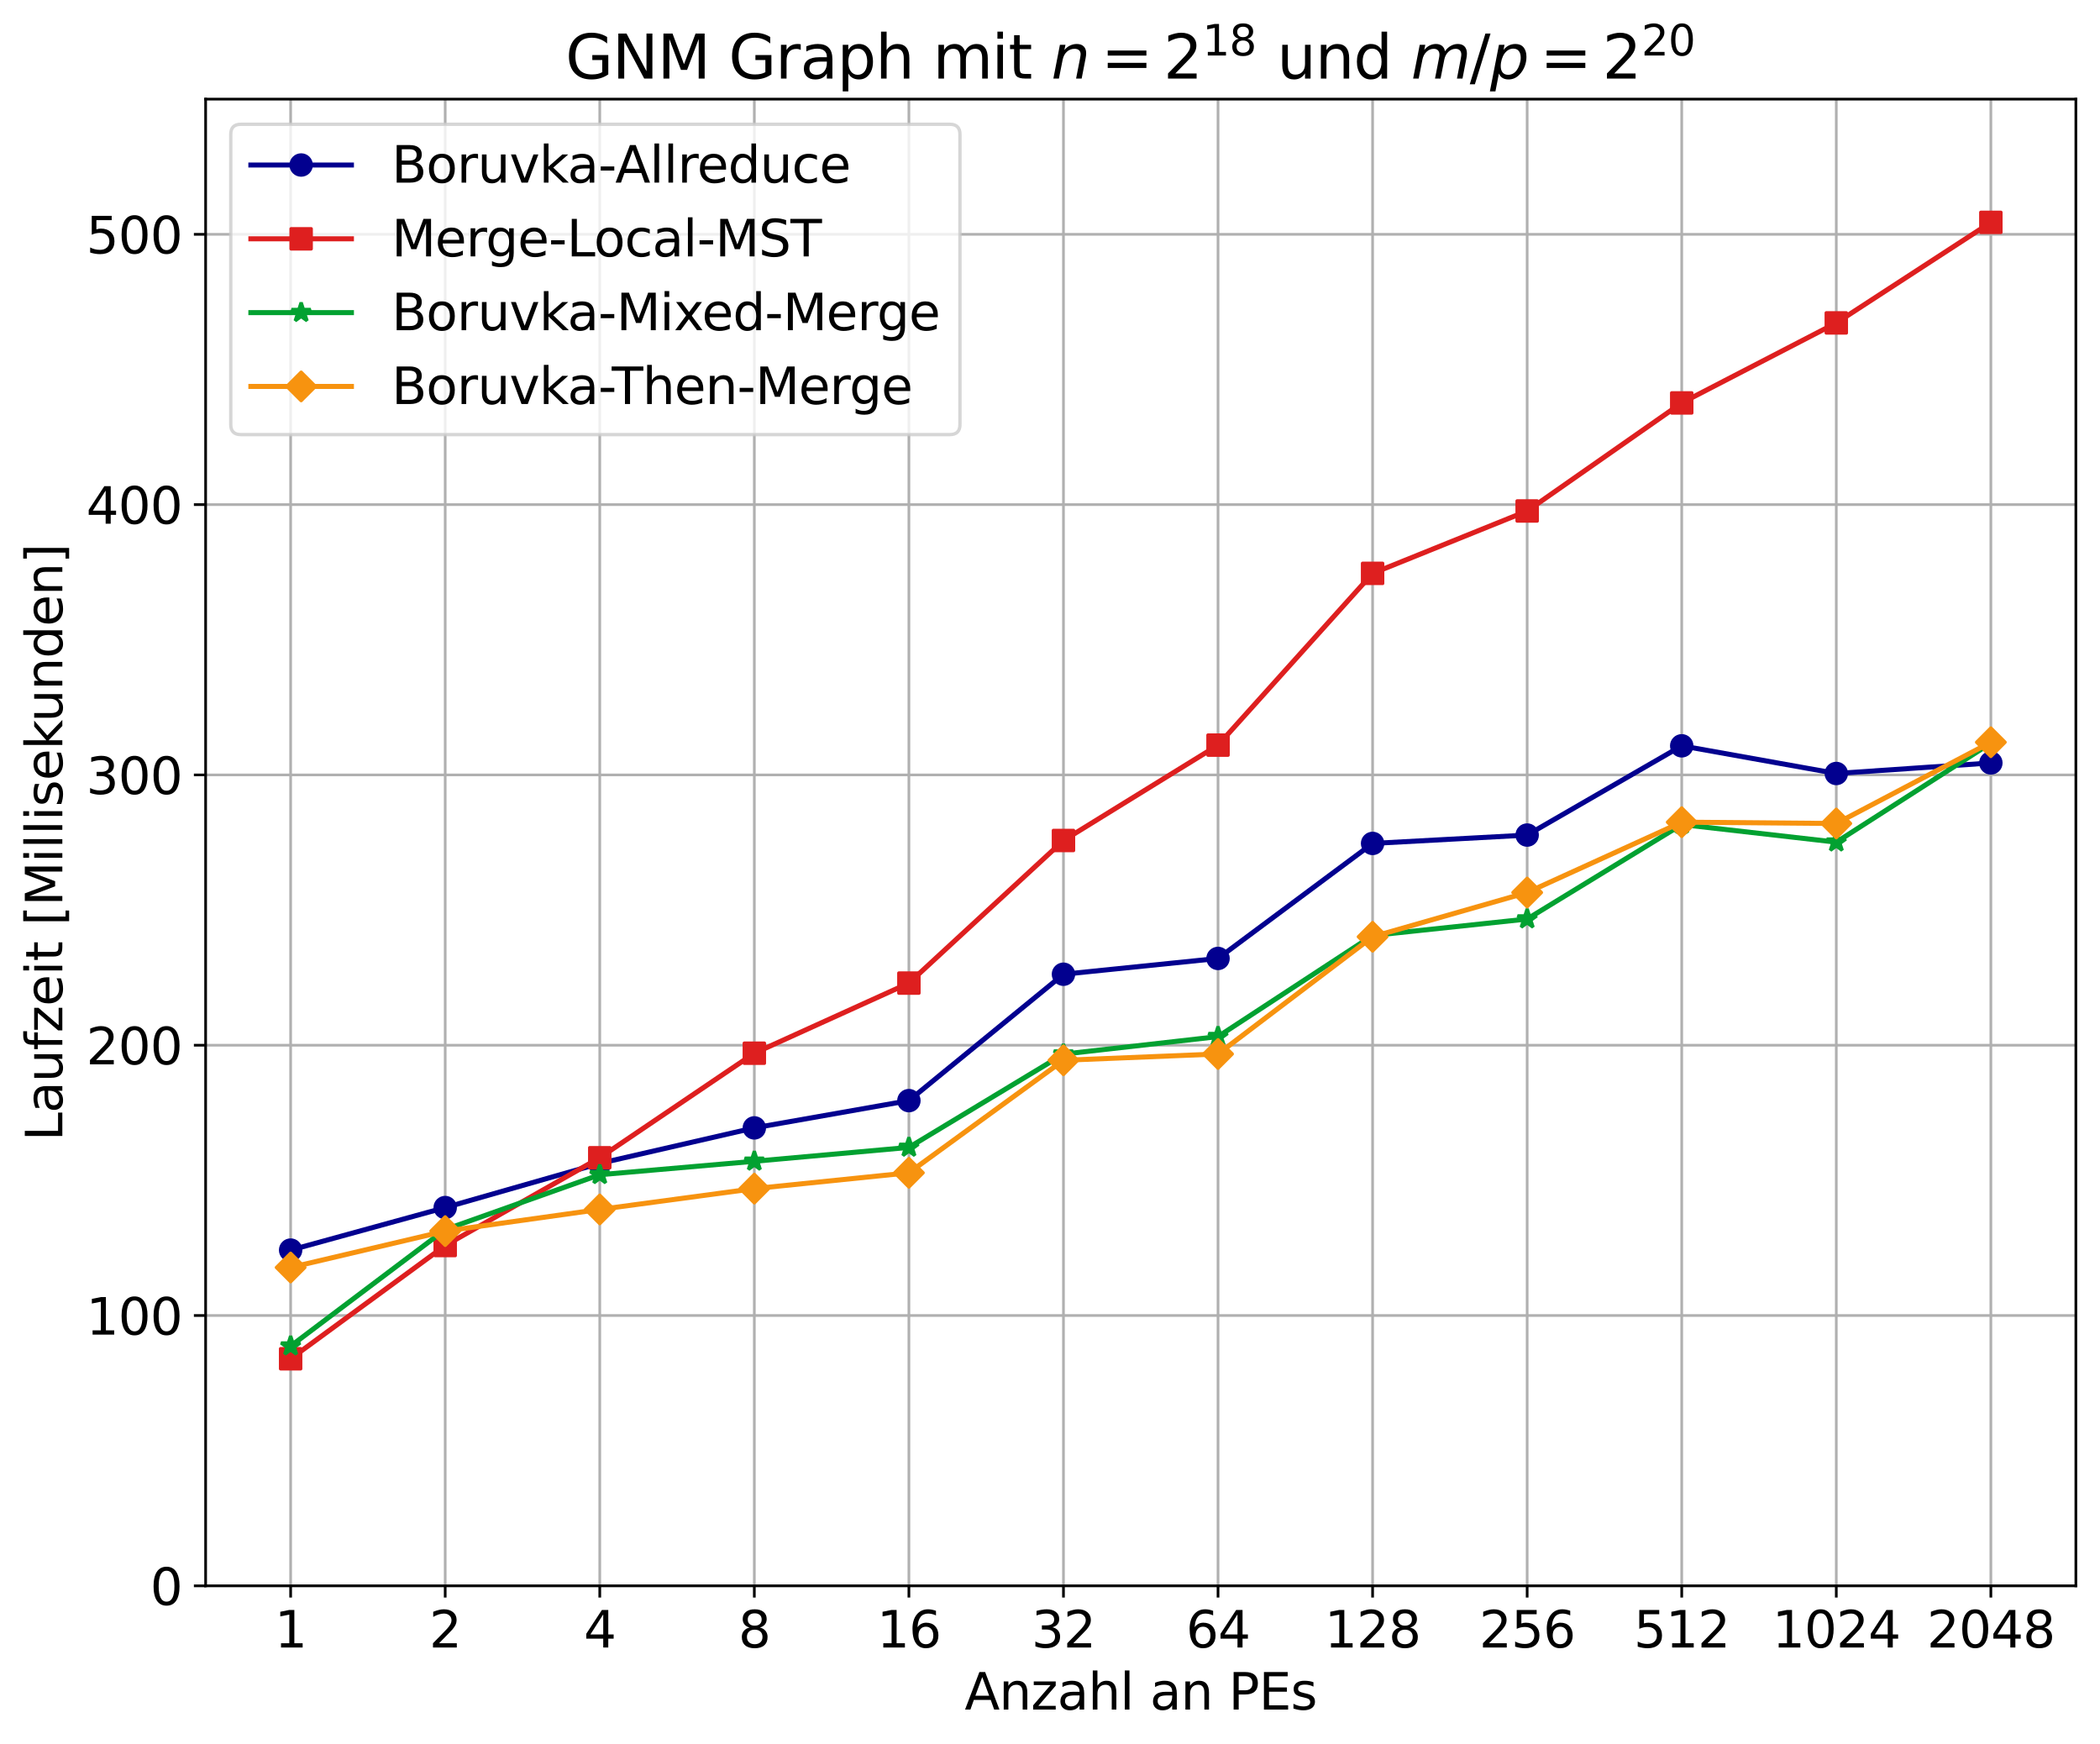 <?xml version="1.0" encoding="utf-8" standalone="no"?>
<!DOCTYPE svg PUBLIC "-//W3C//DTD SVG 1.1//EN"
  "http://www.w3.org/Graphics/SVG/1.1/DTD/svg11.dtd">
<svg xmlns:xlink="http://www.w3.org/1999/xlink" width="626.548pt" height="520.334pt" viewBox="0 0 626.548 520.334" xmlns="http://www.w3.org/2000/svg" version="1.1">
 <defs>
  <style type="text/css">*{stroke-linejoin: round; stroke-linecap: butt}</style>
 </defs>
 <g id="figure_1">
  <g id="patch_1">
   <path d="M 0 520.334 
L 626.548 520.334 
L 626.548 0 
L 0 0 
z
" style="fill: #ffffff"/>
  </g>
  <g id="axes_1">
   <g id="patch_2">
    <path d="M 61.348 473.1 
L 619.348 473.1 
L 619.348 29.58 
L 61.348 29.58 
z
" style="fill: #ffffff"/>
   </g>
   <g id="matplotlib.axis_1">
    <g id="xtick_1">
     <g id="line2d_1">
      <path d="M 86.712 473.1 
L 86.712 29.58 
" clip-path="url(#p32c54a3feb)" style="fill: none; stroke: #b0b0b0; stroke-width: 0.8; stroke-linecap: square"/>
     </g>
     <g id="line2d_2">
      <defs>
       <path id="m41a97ec61c" d="M 0 0 
L 0 3.5 
" style="stroke: #000000; stroke-width: 0.8"/>
      </defs>
      <g>
       <use xlink:href="#m41a97ec61c" x="86.712" y="473.1" style="stroke: #000000; stroke-width: 0.8"/>
      </g>
     </g>
     <g id="text_1">
      <!-- 1 -->
      <g transform="translate(81.94 491.498) scale(0.15 -0.15)">
       <defs>
        <path id="DejaVuSans-31" d="M 794 531 
L 1825 531 
L 1825 4091 
L 703 3866 
L 703 4441 
L 1819 4666 
L 2450 4666 
L 2450 531 
L 3481 531 
L 3481 0 
L 794 0 
L 794 531 
z
" transform="scale(0.016)"/>
       </defs>
       <use xlink:href="#DejaVuSans-31"/>
      </g>
     </g>
    </g>
    <g id="xtick_2">
     <g id="line2d_3">
      <path d="M 132.828 473.1 
L 132.828 29.58 
" clip-path="url(#p32c54a3feb)" style="fill: none; stroke: #b0b0b0; stroke-width: 0.8; stroke-linecap: square"/>
     </g>
     <g id="line2d_4">
      <g>
       <use xlink:href="#m41a97ec61c" x="132.828" y="473.1" style="stroke: #000000; stroke-width: 0.8"/>
      </g>
     </g>
     <g id="text_2">
      <!-- 2 -->
      <g transform="translate(128.056 491.498) scale(0.15 -0.15)">
       <defs>
        <path id="DejaVuSans-32" d="M 1228 531 
L 3431 531 
L 3431 0 
L 469 0 
L 469 531 
Q 828 903 1448 1529 
Q 2069 2156 2228 2338 
Q 2531 2678 2651 2914 
Q 2772 3150 2772 3378 
Q 2772 3750 2511 3984 
Q 2250 4219 1831 4219 
Q 1534 4219 1204 4116 
Q 875 4013 500 3803 
L 500 4441 
Q 881 4594 1212 4672 
Q 1544 4750 1819 4750 
Q 2544 4750 2975 4387 
Q 3406 4025 3406 3419 
Q 3406 3131 3298 2873 
Q 3191 2616 2906 2266 
Q 2828 2175 2409 1742 
Q 1991 1309 1228 531 
z
" transform="scale(0.016)"/>
       </defs>
       <use xlink:href="#DejaVuSans-32"/>
      </g>
     </g>
    </g>
    <g id="xtick_3">
     <g id="line2d_5">
      <path d="M 178.943 473.1 
L 178.943 29.58 
" clip-path="url(#p32c54a3feb)" style="fill: none; stroke: #b0b0b0; stroke-width: 0.8; stroke-linecap: square"/>
     </g>
     <g id="line2d_6">
      <g>
       <use xlink:href="#m41a97ec61c" x="178.943" y="473.1" style="stroke: #000000; stroke-width: 0.8"/>
      </g>
     </g>
     <g id="text_3">
      <!-- 4 -->
      <g transform="translate(174.172 491.498) scale(0.15 -0.15)">
       <defs>
        <path id="DejaVuSans-34" d="M 2419 4116 
L 825 1625 
L 2419 1625 
L 2419 4116 
z
M 2253 4666 
L 3047 4666 
L 3047 1625 
L 3713 1625 
L 3713 1100 
L 3047 1100 
L 3047 0 
L 2419 0 
L 2419 1100 
L 313 1100 
L 313 1709 
L 2253 4666 
z
" transform="scale(0.016)"/>
       </defs>
       <use xlink:href="#DejaVuSans-34"/>
      </g>
     </g>
    </g>
    <g id="xtick_4">
     <g id="line2d_7">
      <path d="M 225.059 473.1 
L 225.059 29.58 
" clip-path="url(#p32c54a3feb)" style="fill: none; stroke: #b0b0b0; stroke-width: 0.8; stroke-linecap: square"/>
     </g>
     <g id="line2d_8">
      <g>
       <use xlink:href="#m41a97ec61c" x="225.059" y="473.1" style="stroke: #000000; stroke-width: 0.8"/>
      </g>
     </g>
     <g id="text_4">
      <!-- 8 -->
      <g transform="translate(220.287 491.498) scale(0.15 -0.15)">
       <defs>
        <path id="DejaVuSans-38" d="M 2034 2216 
Q 1584 2216 1326 1975 
Q 1069 1734 1069 1313 
Q 1069 891 1326 650 
Q 1584 409 2034 409 
Q 2484 409 2743 651 
Q 3003 894 3003 1313 
Q 3003 1734 2745 1975 
Q 2488 2216 2034 2216 
z
M 1403 2484 
Q 997 2584 770 2862 
Q 544 3141 544 3541 
Q 544 4100 942 4425 
Q 1341 4750 2034 4750 
Q 2731 4750 3128 4425 
Q 3525 4100 3525 3541 
Q 3525 3141 3298 2862 
Q 3072 2584 2669 2484 
Q 3125 2378 3379 2068 
Q 3634 1759 3634 1313 
Q 3634 634 3220 271 
Q 2806 -91 2034 -91 
Q 1263 -91 848 271 
Q 434 634 434 1313 
Q 434 1759 690 2068 
Q 947 2378 1403 2484 
z
M 1172 3481 
Q 1172 3119 1398 2916 
Q 1625 2713 2034 2713 
Q 2441 2713 2670 2916 
Q 2900 3119 2900 3481 
Q 2900 3844 2670 4047 
Q 2441 4250 2034 4250 
Q 1625 4250 1398 4047 
Q 1172 3844 1172 3481 
z
" transform="scale(0.016)"/>
       </defs>
       <use xlink:href="#DejaVuSans-38"/>
      </g>
     </g>
    </g>
    <g id="xtick_5">
     <g id="line2d_9">
      <path d="M 271.175 473.1 
L 271.175 29.58 
" clip-path="url(#p32c54a3feb)" style="fill: none; stroke: #b0b0b0; stroke-width: 0.8; stroke-linecap: square"/>
     </g>
     <g id="line2d_10">
      <g>
       <use xlink:href="#m41a97ec61c" x="271.175" y="473.1" style="stroke: #000000; stroke-width: 0.8"/>
      </g>
     </g>
     <g id="text_5">
      <!-- 16 -->
      <g transform="translate(261.631 491.498) scale(0.15 -0.15)">
       <defs>
        <path id="DejaVuSans-36" d="M 2113 2584 
Q 1688 2584 1439 2293 
Q 1191 2003 1191 1497 
Q 1191 994 1439 701 
Q 1688 409 2113 409 
Q 2538 409 2786 701 
Q 3034 994 3034 1497 
Q 3034 2003 2786 2293 
Q 2538 2584 2113 2584 
z
M 3366 4563 
L 3366 3988 
Q 3128 4100 2886 4159 
Q 2644 4219 2406 4219 
Q 1781 4219 1451 3797 
Q 1122 3375 1075 2522 
Q 1259 2794 1537 2939 
Q 1816 3084 2150 3084 
Q 2853 3084 3261 2657 
Q 3669 2231 3669 1497 
Q 3669 778 3244 343 
Q 2819 -91 2113 -91 
Q 1303 -91 875 529 
Q 447 1150 447 2328 
Q 447 3434 972 4092 
Q 1497 4750 2381 4750 
Q 2619 4750 2861 4703 
Q 3103 4656 3366 4563 
z
" transform="scale(0.016)"/>
       </defs>
       <use xlink:href="#DejaVuSans-31"/>
       <use xlink:href="#DejaVuSans-36" x="63.623"/>
      </g>
     </g>
    </g>
    <g id="xtick_6">
     <g id="line2d_11">
      <path d="M 317.291 473.1 
L 317.291 29.58 
" clip-path="url(#p32c54a3feb)" style="fill: none; stroke: #b0b0b0; stroke-width: 0.8; stroke-linecap: square"/>
     </g>
     <g id="line2d_12">
      <g>
       <use xlink:href="#m41a97ec61c" x="317.291" y="473.1" style="stroke: #000000; stroke-width: 0.8"/>
      </g>
     </g>
     <g id="text_6">
      <!-- 32 -->
      <g transform="translate(307.747 491.498) scale(0.15 -0.15)">
       <defs>
        <path id="DejaVuSans-33" d="M 2597 2516 
Q 3050 2419 3304 2112 
Q 3559 1806 3559 1356 
Q 3559 666 3084 287 
Q 2609 -91 1734 -91 
Q 1441 -91 1130 -33 
Q 819 25 488 141 
L 488 750 
Q 750 597 1062 519 
Q 1375 441 1716 441 
Q 2309 441 2620 675 
Q 2931 909 2931 1356 
Q 2931 1769 2642 2001 
Q 2353 2234 1838 2234 
L 1294 2234 
L 1294 2753 
L 1863 2753 
Q 2328 2753 2575 2939 
Q 2822 3125 2822 3475 
Q 2822 3834 2567 4026 
Q 2313 4219 1838 4219 
Q 1578 4219 1281 4162 
Q 984 4106 628 3988 
L 628 4550 
Q 988 4650 1302 4700 
Q 1616 4750 1894 4750 
Q 2613 4750 3031 4423 
Q 3450 4097 3450 3541 
Q 3450 3153 3228 2886 
Q 3006 2619 2597 2516 
z
" transform="scale(0.016)"/>
       </defs>
       <use xlink:href="#DejaVuSans-33"/>
       <use xlink:href="#DejaVuSans-32" x="63.623"/>
      </g>
     </g>
    </g>
    <g id="xtick_7">
     <g id="line2d_13">
      <path d="M 363.406 473.1 
L 363.406 29.58 
" clip-path="url(#p32c54a3feb)" style="fill: none; stroke: #b0b0b0; stroke-width: 0.8; stroke-linecap: square"/>
     </g>
     <g id="line2d_14">
      <g>
       <use xlink:href="#m41a97ec61c" x="363.406" y="473.1" style="stroke: #000000; stroke-width: 0.8"/>
      </g>
     </g>
     <g id="text_7">
      <!-- 64 -->
      <g transform="translate(353.863 491.498) scale(0.15 -0.15)">
       <use xlink:href="#DejaVuSans-36"/>
       <use xlink:href="#DejaVuSans-34" x="63.623"/>
      </g>
     </g>
    </g>
    <g id="xtick_8">
     <g id="line2d_15">
      <path d="M 409.522 473.1 
L 409.522 29.58 
" clip-path="url(#p32c54a3feb)" style="fill: none; stroke: #b0b0b0; stroke-width: 0.8; stroke-linecap: square"/>
     </g>
     <g id="line2d_16">
      <g>
       <use xlink:href="#m41a97ec61c" x="409.522" y="473.1" style="stroke: #000000; stroke-width: 0.8"/>
      </g>
     </g>
     <g id="text_8">
      <!-- 128 -->
      <g transform="translate(395.206 491.498) scale(0.15 -0.15)">
       <use xlink:href="#DejaVuSans-31"/>
       <use xlink:href="#DejaVuSans-32" x="63.623"/>
       <use xlink:href="#DejaVuSans-38" x="127.246"/>
      </g>
     </g>
    </g>
    <g id="xtick_9">
     <g id="line2d_17">
      <path d="M 455.638 473.1 
L 455.638 29.58 
" clip-path="url(#p32c54a3feb)" style="fill: none; stroke: #b0b0b0; stroke-width: 0.8; stroke-linecap: square"/>
     </g>
     <g id="line2d_18">
      <g>
       <use xlink:href="#m41a97ec61c" x="455.638" y="473.1" style="stroke: #000000; stroke-width: 0.8"/>
      </g>
     </g>
     <g id="text_9">
      <!-- 256 -->
      <g transform="translate(441.322 491.498) scale(0.15 -0.15)">
       <defs>
        <path id="DejaVuSans-35" d="M 691 4666 
L 3169 4666 
L 3169 4134 
L 1269 4134 
L 1269 2991 
Q 1406 3038 1543 3061 
Q 1681 3084 1819 3084 
Q 2600 3084 3056 2656 
Q 3513 2228 3513 1497 
Q 3513 744 3044 326 
Q 2575 -91 1722 -91 
Q 1428 -91 1123 -41 
Q 819 9 494 109 
L 494 744 
Q 775 591 1075 516 
Q 1375 441 1709 441 
Q 2250 441 2565 725 
Q 2881 1009 2881 1497 
Q 2881 1984 2565 2268 
Q 2250 2553 1709 2553 
Q 1456 2553 1204 2497 
Q 953 2441 691 2322 
L 691 4666 
z
" transform="scale(0.016)"/>
       </defs>
       <use xlink:href="#DejaVuSans-32"/>
       <use xlink:href="#DejaVuSans-35" x="63.623"/>
       <use xlink:href="#DejaVuSans-36" x="127.246"/>
      </g>
     </g>
    </g>
    <g id="xtick_10">
     <g id="line2d_19">
      <path d="M 501.753 473.1 
L 501.753 29.58 
" clip-path="url(#p32c54a3feb)" style="fill: none; stroke: #b0b0b0; stroke-width: 0.8; stroke-linecap: square"/>
     </g>
     <g id="line2d_20">
      <g>
       <use xlink:href="#m41a97ec61c" x="501.753" y="473.1" style="stroke: #000000; stroke-width: 0.8"/>
      </g>
     </g>
     <g id="text_10">
      <!-- 512 -->
      <g transform="translate(487.438 491.498) scale(0.15 -0.15)">
       <use xlink:href="#DejaVuSans-35"/>
       <use xlink:href="#DejaVuSans-31" x="63.623"/>
       <use xlink:href="#DejaVuSans-32" x="127.246"/>
      </g>
     </g>
    </g>
    <g id="xtick_11">
     <g id="line2d_21">
      <path d="M 547.869 473.1 
L 547.869 29.58 
" clip-path="url(#p32c54a3feb)" style="fill: none; stroke: #b0b0b0; stroke-width: 0.8; stroke-linecap: square"/>
     </g>
     <g id="line2d_22">
      <g>
       <use xlink:href="#m41a97ec61c" x="547.869" y="473.1" style="stroke: #000000; stroke-width: 0.8"/>
      </g>
     </g>
     <g id="text_11">
      <!-- 1024 -->
      <g transform="translate(528.782 491.498) scale(0.15 -0.15)">
       <defs>
        <path id="DejaVuSans-30" d="M 2034 4250 
Q 1547 4250 1301 3770 
Q 1056 3291 1056 2328 
Q 1056 1369 1301 889 
Q 1547 409 2034 409 
Q 2525 409 2770 889 
Q 3016 1369 3016 2328 
Q 3016 3291 2770 3770 
Q 2525 4250 2034 4250 
z
M 2034 4750 
Q 2819 4750 3233 4129 
Q 3647 3509 3647 2328 
Q 3647 1150 3233 529 
Q 2819 -91 2034 -91 
Q 1250 -91 836 529 
Q 422 1150 422 2328 
Q 422 3509 836 4129 
Q 1250 4750 2034 4750 
z
" transform="scale(0.016)"/>
       </defs>
       <use xlink:href="#DejaVuSans-31"/>
       <use xlink:href="#DejaVuSans-30" x="63.623"/>
       <use xlink:href="#DejaVuSans-32" x="127.246"/>
       <use xlink:href="#DejaVuSans-34" x="190.869"/>
      </g>
     </g>
    </g>
    <g id="xtick_12">
     <g id="line2d_23">
      <path d="M 593.985 473.1 
L 593.985 29.58 
" clip-path="url(#p32c54a3feb)" style="fill: none; stroke: #b0b0b0; stroke-width: 0.8; stroke-linecap: square"/>
     </g>
     <g id="line2d_24">
      <g>
       <use xlink:href="#m41a97ec61c" x="593.985" y="473.1" style="stroke: #000000; stroke-width: 0.8"/>
      </g>
     </g>
     <g id="text_12">
      <!-- 2048 -->
      <g transform="translate(574.897 491.498) scale(0.15 -0.15)">
       <use xlink:href="#DejaVuSans-32"/>
       <use xlink:href="#DejaVuSans-30" x="63.623"/>
       <use xlink:href="#DejaVuSans-34" x="127.246"/>
       <use xlink:href="#DejaVuSans-38" x="190.869"/>
      </g>
     </g>
    </g>
    <g id="text_13">
     <!-- Anzahl an PEs -->
     <g transform="translate(287.811 510.015) scale(0.15 -0.15)">
      <defs>
       <path id="DejaVuSans-41" d="M 2188 4044 
L 1331 1722 
L 3047 1722 
L 2188 4044 
z
M 1831 4666 
L 2547 4666 
L 4325 0 
L 3669 0 
L 3244 1197 
L 1141 1197 
L 716 0 
L 50 0 
L 1831 4666 
z
" transform="scale(0.016)"/>
       <path id="DejaVuSans-6e" d="M 3513 2113 
L 3513 0 
L 2938 0 
L 2938 2094 
Q 2938 2591 2744 2837 
Q 2550 3084 2163 3084 
Q 1697 3084 1428 2787 
Q 1159 2491 1159 1978 
L 1159 0 
L 581 0 
L 581 3500 
L 1159 3500 
L 1159 2956 
Q 1366 3272 1645 3428 
Q 1925 3584 2291 3584 
Q 2894 3584 3203 3211 
Q 3513 2838 3513 2113 
z
" transform="scale(0.016)"/>
       <path id="DejaVuSans-7a" d="M 353 3500 
L 3084 3500 
L 3084 2975 
L 922 459 
L 3084 459 
L 3084 0 
L 275 0 
L 275 525 
L 2438 3041 
L 353 3041 
L 353 3500 
z
" transform="scale(0.016)"/>
       <path id="DejaVuSans-61" d="M 2194 1759 
Q 1497 1759 1228 1600 
Q 959 1441 959 1056 
Q 959 750 1161 570 
Q 1363 391 1709 391 
Q 2188 391 2477 730 
Q 2766 1069 2766 1631 
L 2766 1759 
L 2194 1759 
z
M 3341 1997 
L 3341 0 
L 2766 0 
L 2766 531 
Q 2569 213 2275 61 
Q 1981 -91 1556 -91 
Q 1019 -91 701 211 
Q 384 513 384 1019 
Q 384 1609 779 1909 
Q 1175 2209 1959 2209 
L 2766 2209 
L 2766 2266 
Q 2766 2663 2505 2880 
Q 2244 3097 1772 3097 
Q 1472 3097 1187 3025 
Q 903 2953 641 2809 
L 641 3341 
Q 956 3463 1253 3523 
Q 1550 3584 1831 3584 
Q 2591 3584 2966 3190 
Q 3341 2797 3341 1997 
z
" transform="scale(0.016)"/>
       <path id="DejaVuSans-68" d="M 3513 2113 
L 3513 0 
L 2938 0 
L 2938 2094 
Q 2938 2591 2744 2837 
Q 2550 3084 2163 3084 
Q 1697 3084 1428 2787 
Q 1159 2491 1159 1978 
L 1159 0 
L 581 0 
L 581 4863 
L 1159 4863 
L 1159 2956 
Q 1366 3272 1645 3428 
Q 1925 3584 2291 3584 
Q 2894 3584 3203 3211 
Q 3513 2838 3513 2113 
z
" transform="scale(0.016)"/>
       <path id="DejaVuSans-6c" d="M 603 4863 
L 1178 4863 
L 1178 0 
L 603 0 
L 603 4863 
z
" transform="scale(0.016)"/>
       <path id="DejaVuSans-20" transform="scale(0.016)"/>
       <path id="DejaVuSans-50" d="M 1259 4147 
L 1259 2394 
L 2053 2394 
Q 2494 2394 2734 2622 
Q 2975 2850 2975 3272 
Q 2975 3691 2734 3919 
Q 2494 4147 2053 4147 
L 1259 4147 
z
M 628 4666 
L 2053 4666 
Q 2838 4666 3239 4311 
Q 3641 3956 3641 3272 
Q 3641 2581 3239 2228 
Q 2838 1875 2053 1875 
L 1259 1875 
L 1259 0 
L 628 0 
L 628 4666 
z
" transform="scale(0.016)"/>
       <path id="DejaVuSans-45" d="M 628 4666 
L 3578 4666 
L 3578 4134 
L 1259 4134 
L 1259 2753 
L 3481 2753 
L 3481 2222 
L 1259 2222 
L 1259 531 
L 3634 531 
L 3634 0 
L 628 0 
L 628 4666 
z
" transform="scale(0.016)"/>
       <path id="DejaVuSans-73" d="M 2834 3397 
L 2834 2853 
Q 2591 2978 2328 3040 
Q 2066 3103 1784 3103 
Q 1356 3103 1142 2972 
Q 928 2841 928 2578 
Q 928 2378 1081 2264 
Q 1234 2150 1697 2047 
L 1894 2003 
Q 2506 1872 2764 1633 
Q 3022 1394 3022 966 
Q 3022 478 2636 193 
Q 2250 -91 1575 -91 
Q 1294 -91 989 -36 
Q 684 19 347 128 
L 347 722 
Q 666 556 975 473 
Q 1284 391 1588 391 
Q 1994 391 2212 530 
Q 2431 669 2431 922 
Q 2431 1156 2273 1281 
Q 2116 1406 1581 1522 
L 1381 1569 
Q 847 1681 609 1914 
Q 372 2147 372 2553 
Q 372 3047 722 3315 
Q 1072 3584 1716 3584 
Q 2034 3584 2315 3537 
Q 2597 3491 2834 3397 
z
" transform="scale(0.016)"/>
      </defs>
      <use xlink:href="#DejaVuSans-41"/>
      <use xlink:href="#DejaVuSans-6e" x="68.408"/>
      <use xlink:href="#DejaVuSans-7a" x="131.787"/>
      <use xlink:href="#DejaVuSans-61" x="184.277"/>
      <use xlink:href="#DejaVuSans-68" x="245.557"/>
      <use xlink:href="#DejaVuSans-6c" x="308.936"/>
      <use xlink:href="#DejaVuSans-20" x="336.719"/>
      <use xlink:href="#DejaVuSans-61" x="368.506"/>
      <use xlink:href="#DejaVuSans-6e" x="429.785"/>
      <use xlink:href="#DejaVuSans-20" x="493.164"/>
      <use xlink:href="#DejaVuSans-50" x="524.951"/>
      <use xlink:href="#DejaVuSans-45" x="585.254"/>
      <use xlink:href="#DejaVuSans-73" x="648.438"/>
     </g>
    </g>
   </g>
   <g id="matplotlib.axis_2">
    <g id="ytick_1">
     <g id="line2d_25">
      <path d="M 61.348 473.1 
L 619.348 473.1 
" clip-path="url(#p32c54a3feb)" style="fill: none; stroke: #b0b0b0; stroke-width: 0.8; stroke-linecap: square"/>
     </g>
     <g id="line2d_26">
      <defs>
       <path id="ma6958a60fe" d="M 0 0 
L -3.5 0 
" style="stroke: #000000; stroke-width: 0.8"/>
      </defs>
      <g>
       <use xlink:href="#ma6958a60fe" x="61.348" y="473.1" style="stroke: #000000; stroke-width: 0.8"/>
      </g>
     </g>
     <g id="text_14">
      <!-- 0 -->
      <g transform="translate(44.805 478.799) scale(0.15 -0.15)">
       <use xlink:href="#DejaVuSans-30"/>
      </g>
     </g>
    </g>
    <g id="ytick_2">
     <g id="line2d_27">
      <path d="M 61.348 392.46 
L 619.348 392.46 
" clip-path="url(#p32c54a3feb)" style="fill: none; stroke: #b0b0b0; stroke-width: 0.8; stroke-linecap: square"/>
     </g>
     <g id="line2d_28">
      <g>
       <use xlink:href="#ma6958a60fe" x="61.348" y="392.46" style="stroke: #000000; stroke-width: 0.8"/>
      </g>
     </g>
     <g id="text_15">
      <!-- 100 -->
      <g transform="translate(25.717 398.159) scale(0.15 -0.15)">
       <use xlink:href="#DejaVuSans-31"/>
       <use xlink:href="#DejaVuSans-30" x="63.623"/>
       <use xlink:href="#DejaVuSans-30" x="127.246"/>
      </g>
     </g>
    </g>
    <g id="ytick_3">
     <g id="line2d_29">
      <path d="M 61.348 311.82 
L 619.348 311.82 
" clip-path="url(#p32c54a3feb)" style="fill: none; stroke: #b0b0b0; stroke-width: 0.8; stroke-linecap: square"/>
     </g>
     <g id="line2d_30">
      <g>
       <use xlink:href="#ma6958a60fe" x="61.348" y="311.82" style="stroke: #000000; stroke-width: 0.8"/>
      </g>
     </g>
     <g id="text_16">
      <!-- 200 -->
      <g transform="translate(25.717 317.519) scale(0.15 -0.15)">
       <use xlink:href="#DejaVuSans-32"/>
       <use xlink:href="#DejaVuSans-30" x="63.623"/>
       <use xlink:href="#DejaVuSans-30" x="127.246"/>
      </g>
     </g>
    </g>
    <g id="ytick_4">
     <g id="line2d_31">
      <path d="M 61.348 231.18 
L 619.348 231.18 
" clip-path="url(#p32c54a3feb)" style="fill: none; stroke: #b0b0b0; stroke-width: 0.8; stroke-linecap: square"/>
     </g>
     <g id="line2d_32">
      <g>
       <use xlink:href="#ma6958a60fe" x="61.348" y="231.18" style="stroke: #000000; stroke-width: 0.8"/>
      </g>
     </g>
     <g id="text_17">
      <!-- 300 -->
      <g transform="translate(25.717 236.879) scale(0.15 -0.15)">
       <use xlink:href="#DejaVuSans-33"/>
       <use xlink:href="#DejaVuSans-30" x="63.623"/>
       <use xlink:href="#DejaVuSans-30" x="127.246"/>
      </g>
     </g>
    </g>
    <g id="ytick_5">
     <g id="line2d_33">
      <path d="M 61.348 150.54 
L 619.348 150.54 
" clip-path="url(#p32c54a3feb)" style="fill: none; stroke: #b0b0b0; stroke-width: 0.8; stroke-linecap: square"/>
     </g>
     <g id="line2d_34">
      <g>
       <use xlink:href="#ma6958a60fe" x="61.348" y="150.54" style="stroke: #000000; stroke-width: 0.8"/>
      </g>
     </g>
     <g id="text_18">
      <!-- 400 -->
      <g transform="translate(25.717 156.239) scale(0.15 -0.15)">
       <use xlink:href="#DejaVuSans-34"/>
       <use xlink:href="#DejaVuSans-30" x="63.623"/>
       <use xlink:href="#DejaVuSans-30" x="127.246"/>
      </g>
     </g>
    </g>
    <g id="ytick_6">
     <g id="line2d_35">
      <path d="M 61.348 69.9 
L 619.348 69.9 
" clip-path="url(#p32c54a3feb)" style="fill: none; stroke: #b0b0b0; stroke-width: 0.8; stroke-linecap: square"/>
     </g>
     <g id="line2d_36">
      <g>
       <use xlink:href="#ma6958a60fe" x="61.348" y="69.9" style="stroke: #000000; stroke-width: 0.8"/>
      </g>
     </g>
     <g id="text_19">
      <!-- 500 -->
      <g transform="translate(25.717 75.599) scale(0.15 -0.15)">
       <use xlink:href="#DejaVuSans-35"/>
       <use xlink:href="#DejaVuSans-30" x="63.623"/>
       <use xlink:href="#DejaVuSans-30" x="127.246"/>
      </g>
     </g>
    </g>
    <g id="text_20">
     <!-- Laufzeit [Millisekunden] -->
     <g transform="translate(18.598 340.391) rotate(-90) scale(0.15 -0.15)">
      <defs>
       <path id="DejaVuSans-4c" d="M 628 4666 
L 1259 4666 
L 1259 531 
L 3531 531 
L 3531 0 
L 628 0 
L 628 4666 
z
" transform="scale(0.016)"/>
       <path id="DejaVuSans-75" d="M 544 1381 
L 544 3500 
L 1119 3500 
L 1119 1403 
Q 1119 906 1312 657 
Q 1506 409 1894 409 
Q 2359 409 2629 706 
Q 2900 1003 2900 1516 
L 2900 3500 
L 3475 3500 
L 3475 0 
L 2900 0 
L 2900 538 
Q 2691 219 2414 64 
Q 2138 -91 1772 -91 
Q 1169 -91 856 284 
Q 544 659 544 1381 
z
M 1991 3584 
L 1991 3584 
z
" transform="scale(0.016)"/>
       <path id="DejaVuSans-66" d="M 2375 4863 
L 2375 4384 
L 1825 4384 
Q 1516 4384 1395 4259 
Q 1275 4134 1275 3809 
L 1275 3500 
L 2222 3500 
L 2222 3053 
L 1275 3053 
L 1275 0 
L 697 0 
L 697 3053 
L 147 3053 
L 147 3500 
L 697 3500 
L 697 3744 
Q 697 4328 969 4595 
Q 1241 4863 1831 4863 
L 2375 4863 
z
" transform="scale(0.016)"/>
       <path id="DejaVuSans-65" d="M 3597 1894 
L 3597 1613 
L 953 1613 
Q 991 1019 1311 708 
Q 1631 397 2203 397 
Q 2534 397 2845 478 
Q 3156 559 3463 722 
L 3463 178 
Q 3153 47 2828 -22 
Q 2503 -91 2169 -91 
Q 1331 -91 842 396 
Q 353 884 353 1716 
Q 353 2575 817 3079 
Q 1281 3584 2069 3584 
Q 2775 3584 3186 3129 
Q 3597 2675 3597 1894 
z
M 3022 2063 
Q 3016 2534 2758 2815 
Q 2500 3097 2075 3097 
Q 1594 3097 1305 2825 
Q 1016 2553 972 2059 
L 3022 2063 
z
" transform="scale(0.016)"/>
       <path id="DejaVuSans-69" d="M 603 3500 
L 1178 3500 
L 1178 0 
L 603 0 
L 603 3500 
z
M 603 4863 
L 1178 4863 
L 1178 4134 
L 603 4134 
L 603 4863 
z
" transform="scale(0.016)"/>
       <path id="DejaVuSans-74" d="M 1172 4494 
L 1172 3500 
L 2356 3500 
L 2356 3053 
L 1172 3053 
L 1172 1153 
Q 1172 725 1289 603 
Q 1406 481 1766 481 
L 2356 481 
L 2356 0 
L 1766 0 
Q 1100 0 847 248 
Q 594 497 594 1153 
L 594 3053 
L 172 3053 
L 172 3500 
L 594 3500 
L 594 4494 
L 1172 4494 
z
" transform="scale(0.016)"/>
       <path id="DejaVuSans-5b" d="M 550 4863 
L 1875 4863 
L 1875 4416 
L 1125 4416 
L 1125 -397 
L 1875 -397 
L 1875 -844 
L 550 -844 
L 550 4863 
z
" transform="scale(0.016)"/>
       <path id="DejaVuSans-4d" d="M 628 4666 
L 1569 4666 
L 2759 1491 
L 3956 4666 
L 4897 4666 
L 4897 0 
L 4281 0 
L 4281 4097 
L 3078 897 
L 2444 897 
L 1241 4097 
L 1241 0 
L 628 0 
L 628 4666 
z
" transform="scale(0.016)"/>
       <path id="DejaVuSans-6b" d="M 581 4863 
L 1159 4863 
L 1159 1991 
L 2875 3500 
L 3609 3500 
L 1753 1863 
L 3688 0 
L 2938 0 
L 1159 1709 
L 1159 0 
L 581 0 
L 581 4863 
z
" transform="scale(0.016)"/>
       <path id="DejaVuSans-64" d="M 2906 2969 
L 2906 4863 
L 3481 4863 
L 3481 0 
L 2906 0 
L 2906 525 
Q 2725 213 2448 61 
Q 2172 -91 1784 -91 
Q 1150 -91 751 415 
Q 353 922 353 1747 
Q 353 2572 751 3078 
Q 1150 3584 1784 3584 
Q 2172 3584 2448 3432 
Q 2725 3281 2906 2969 
z
M 947 1747 
Q 947 1113 1208 752 
Q 1469 391 1925 391 
Q 2381 391 2643 752 
Q 2906 1113 2906 1747 
Q 2906 2381 2643 2742 
Q 2381 3103 1925 3103 
Q 1469 3103 1208 2742 
Q 947 2381 947 1747 
z
" transform="scale(0.016)"/>
       <path id="DejaVuSans-5d" d="M 1947 4863 
L 1947 -844 
L 622 -844 
L 622 -397 
L 1369 -397 
L 1369 4416 
L 622 4416 
L 622 4863 
L 1947 4863 
z
" transform="scale(0.016)"/>
      </defs>
      <use xlink:href="#DejaVuSans-4c"/>
      <use xlink:href="#DejaVuSans-61" x="55.713"/>
      <use xlink:href="#DejaVuSans-75" x="116.992"/>
      <use xlink:href="#DejaVuSans-66" x="180.371"/>
      <use xlink:href="#DejaVuSans-7a" x="215.576"/>
      <use xlink:href="#DejaVuSans-65" x="268.066"/>
      <use xlink:href="#DejaVuSans-69" x="329.59"/>
      <use xlink:href="#DejaVuSans-74" x="357.373"/>
      <use xlink:href="#DejaVuSans-20" x="396.582"/>
      <use xlink:href="#DejaVuSans-5b" x="428.369"/>
      <use xlink:href="#DejaVuSans-4d" x="467.383"/>
      <use xlink:href="#DejaVuSans-69" x="553.662"/>
      <use xlink:href="#DejaVuSans-6c" x="581.445"/>
      <use xlink:href="#DejaVuSans-6c" x="609.229"/>
      <use xlink:href="#DejaVuSans-69" x="637.012"/>
      <use xlink:href="#DejaVuSans-73" x="664.795"/>
      <use xlink:href="#DejaVuSans-65" x="716.895"/>
      <use xlink:href="#DejaVuSans-6b" x="778.418"/>
      <use xlink:href="#DejaVuSans-75" x="833.203"/>
      <use xlink:href="#DejaVuSans-6e" x="896.582"/>
      <use xlink:href="#DejaVuSans-64" x="959.961"/>
      <use xlink:href="#DejaVuSans-65" x="1023.438"/>
      <use xlink:href="#DejaVuSans-6e" x="1084.961"/>
      <use xlink:href="#DejaVuSans-5d" x="1148.34"/>
     </g>
    </g>
   </g>
   <g id="line2d_37">
    <path d="M 86.712 372.938 
L 132.828 360.253 
L 178.943 347.068 
L 225.059 336.48 
L 271.175 328.347 
L 317.291 290.641 
L 363.406 285.932 
L 409.522 251.619 
L 455.638 249.124 
L 501.753 222.498 
L 547.869 230.754 
L 593.985 227.604 
" clip-path="url(#p32c54a3feb)" style="fill: none; stroke: #02008f; stroke-width: 1.5; stroke-linecap: square"/>
    <defs>
     <path id="m673691e2b5" d="M 0 3 
C 0.796 3 1.559 2.684 2.121 2.121 
C 2.684 1.559 3 0.796 3 0 
C 3 -0.796 2.684 -1.559 2.121 -2.121 
C 1.559 -2.684 0.796 -3 0 -3 
C -0.796 -3 -1.559 -2.684 -2.121 -2.121 
C -2.684 -1.559 -3 -0.796 -3 0 
C -3 0.796 -2.684 1.559 -2.121 2.121 
C -1.559 2.684 -0.796 3 0 3 
z
" style="stroke: #02008f"/>
    </defs>
    <g clip-path="url(#p32c54a3feb)">
     <use xlink:href="#m673691e2b5" x="86.712" y="372.938" style="fill: #02008f; stroke: #02008f"/>
     <use xlink:href="#m673691e2b5" x="132.828" y="360.253" style="fill: #02008f; stroke: #02008f"/>
     <use xlink:href="#m673691e2b5" x="178.943" y="347.068" style="fill: #02008f; stroke: #02008f"/>
     <use xlink:href="#m673691e2b5" x="225.059" y="336.48" style="fill: #02008f; stroke: #02008f"/>
     <use xlink:href="#m673691e2b5" x="271.175" y="328.347" style="fill: #02008f; stroke: #02008f"/>
     <use xlink:href="#m673691e2b5" x="317.291" y="290.641" style="fill: #02008f; stroke: #02008f"/>
     <use xlink:href="#m673691e2b5" x="363.406" y="285.932" style="fill: #02008f; stroke: #02008f"/>
     <use xlink:href="#m673691e2b5" x="409.522" y="251.619" style="fill: #02008f; stroke: #02008f"/>
     <use xlink:href="#m673691e2b5" x="455.638" y="249.124" style="fill: #02008f; stroke: #02008f"/>
     <use xlink:href="#m673691e2b5" x="501.753" y="222.498" style="fill: #02008f; stroke: #02008f"/>
     <use xlink:href="#m673691e2b5" x="547.869" y="230.754" style="fill: #02008f; stroke: #02008f"/>
     <use xlink:href="#m673691e2b5" x="593.985" y="227.604" style="fill: #02008f; stroke: #02008f"/>
    </g>
   </g>
   <g id="line2d_38">
    <path d="M 86.712 405.354 
L 132.828 371.578 
L 178.943 345.388 
L 225.059 314.202 
L 271.175 293.288 
L 317.291 250.74 
L 363.406 222.289 
L 409.522 171.055 
L 455.638 152.439 
L 501.753 120.201 
L 547.869 96.332 
L 593.985 66.342 
" clip-path="url(#p32c54a3feb)" style="fill: none; stroke: #de1f1f; stroke-width: 1.5; stroke-linecap: square"/>
    <defs>
     <path id="me8aee3fc33" d="M -3 3 
L 3 3 
L 3 -3 
L -3 -3 
z
" style="stroke: #de1f1f; stroke-linejoin: miter"/>
    </defs>
    <g clip-path="url(#p32c54a3feb)">
     <use xlink:href="#me8aee3fc33" x="86.712" y="405.354" style="fill: #de1f1f; stroke: #de1f1f; stroke-linejoin: miter"/>
     <use xlink:href="#me8aee3fc33" x="132.828" y="371.578" style="fill: #de1f1f; stroke: #de1f1f; stroke-linejoin: miter"/>
     <use xlink:href="#me8aee3fc33" x="178.943" y="345.388" style="fill: #de1f1f; stroke: #de1f1f; stroke-linejoin: miter"/>
     <use xlink:href="#me8aee3fc33" x="225.059" y="314.202" style="fill: #de1f1f; stroke: #de1f1f; stroke-linejoin: miter"/>
     <use xlink:href="#me8aee3fc33" x="271.175" y="293.288" style="fill: #de1f1f; stroke: #de1f1f; stroke-linejoin: miter"/>
     <use xlink:href="#me8aee3fc33" x="317.291" y="250.74" style="fill: #de1f1f; stroke: #de1f1f; stroke-linejoin: miter"/>
     <use xlink:href="#me8aee3fc33" x="363.406" y="222.289" style="fill: #de1f1f; stroke: #de1f1f; stroke-linejoin: miter"/>
     <use xlink:href="#me8aee3fc33" x="409.522" y="171.055" style="fill: #de1f1f; stroke: #de1f1f; stroke-linejoin: miter"/>
     <use xlink:href="#me8aee3fc33" x="455.638" y="152.439" style="fill: #de1f1f; stroke: #de1f1f; stroke-linejoin: miter"/>
     <use xlink:href="#me8aee3fc33" x="501.753" y="120.201" style="fill: #de1f1f; stroke: #de1f1f; stroke-linejoin: miter"/>
     <use xlink:href="#me8aee3fc33" x="547.869" y="96.332" style="fill: #de1f1f; stroke: #de1f1f; stroke-linejoin: miter"/>
     <use xlink:href="#me8aee3fc33" x="593.985" y="66.342" style="fill: #de1f1f; stroke: #de1f1f; stroke-linejoin: miter"/>
    </g>
   </g>
   <g id="line2d_39">
    <path d="M 86.712 401.576 
L 132.828 366.82 
L 178.943 350.449 
L 225.059 346.441 
L 271.175 342.302 
L 317.291 314.473 
L 363.406 309.247 
L 409.522 279.077 
L 455.638 274.172 
L 501.753 245.981 
L 547.869 251.24 
L 593.985 221.677 
" clip-path="url(#p32c54a3feb)" style="fill: none; stroke: #02a131; stroke-width: 1.5; stroke-linecap: square"/>
    <defs>
     <path id="mc3e41c6351" d="M 0 -3 
L -0.674 -0.927 
L -2.853 -0.927 
L -1.09 0.354 
L -1.763 2.427 
L -0 1.146 
L 1.763 2.427 
L 1.09 0.354 
L 2.853 -0.927 
L 0.674 -0.927 
z
" style="stroke: #02a131; stroke-linejoin: bevel"/>
    </defs>
    <g clip-path="url(#p32c54a3feb)">
     <use xlink:href="#mc3e41c6351" x="86.712" y="401.576" style="fill: #02a131; stroke: #02a131; stroke-linejoin: bevel"/>
     <use xlink:href="#mc3e41c6351" x="132.828" y="366.82" style="fill: #02a131; stroke: #02a131; stroke-linejoin: bevel"/>
     <use xlink:href="#mc3e41c6351" x="178.943" y="350.449" style="fill: #02a131; stroke: #02a131; stroke-linejoin: bevel"/>
     <use xlink:href="#mc3e41c6351" x="225.059" y="346.441" style="fill: #02a131; stroke: #02a131; stroke-linejoin: bevel"/>
     <use xlink:href="#mc3e41c6351" x="271.175" y="342.302" style="fill: #02a131; stroke: #02a131; stroke-linejoin: bevel"/>
     <use xlink:href="#mc3e41c6351" x="317.291" y="314.473" style="fill: #02a131; stroke: #02a131; stroke-linejoin: bevel"/>
     <use xlink:href="#mc3e41c6351" x="363.406" y="309.247" style="fill: #02a131; stroke: #02a131; stroke-linejoin: bevel"/>
     <use xlink:href="#mc3e41c6351" x="409.522" y="279.077" style="fill: #02a131; stroke: #02a131; stroke-linejoin: bevel"/>
     <use xlink:href="#mc3e41c6351" x="455.638" y="274.172" style="fill: #02a131; stroke: #02a131; stroke-linejoin: bevel"/>
     <use xlink:href="#mc3e41c6351" x="501.753" y="245.981" style="fill: #02a131; stroke: #02a131; stroke-linejoin: bevel"/>
     <use xlink:href="#mc3e41c6351" x="547.869" y="251.24" style="fill: #02a131; stroke: #02a131; stroke-linejoin: bevel"/>
     <use xlink:href="#mc3e41c6351" x="593.985" y="221.677" style="fill: #02a131; stroke: #02a131; stroke-linejoin: bevel"/>
    </g>
   </g>
   <g id="line2d_40">
    <path d="M 86.712 378.127 
L 132.828 367.273 
L 178.943 360.807 
L 225.059 354.6 
L 271.175 349.882 
L 317.291 316.313 
L 363.406 314.434 
L 409.522 279.462 
L 455.638 266.263 
L 501.753 245.272 
L 547.869 245.669 
L 593.985 221.427 
" clip-path="url(#p32c54a3feb)" style="fill: none; stroke: #f7930f; stroke-width: 1.5; stroke-linecap: square"/>
    <defs>
     <path id="m3455dd7953" d="M -0 4.243 
L 4.243 0 
L 0 -4.243 
L -4.243 -0 
z
" style="stroke: #f7930f; stroke-linejoin: miter"/>
    </defs>
    <g clip-path="url(#p32c54a3feb)">
     <use xlink:href="#m3455dd7953" x="86.712" y="378.127" style="fill: #f7930f; stroke: #f7930f; stroke-linejoin: miter"/>
     <use xlink:href="#m3455dd7953" x="132.828" y="367.273" style="fill: #f7930f; stroke: #f7930f; stroke-linejoin: miter"/>
     <use xlink:href="#m3455dd7953" x="178.943" y="360.807" style="fill: #f7930f; stroke: #f7930f; stroke-linejoin: miter"/>
     <use xlink:href="#m3455dd7953" x="225.059" y="354.6" style="fill: #f7930f; stroke: #f7930f; stroke-linejoin: miter"/>
     <use xlink:href="#m3455dd7953" x="271.175" y="349.882" style="fill: #f7930f; stroke: #f7930f; stroke-linejoin: miter"/>
     <use xlink:href="#m3455dd7953" x="317.291" y="316.313" style="fill: #f7930f; stroke: #f7930f; stroke-linejoin: miter"/>
     <use xlink:href="#m3455dd7953" x="363.406" y="314.434" style="fill: #f7930f; stroke: #f7930f; stroke-linejoin: miter"/>
     <use xlink:href="#m3455dd7953" x="409.522" y="279.462" style="fill: #f7930f; stroke: #f7930f; stroke-linejoin: miter"/>
     <use xlink:href="#m3455dd7953" x="455.638" y="266.263" style="fill: #f7930f; stroke: #f7930f; stroke-linejoin: miter"/>
     <use xlink:href="#m3455dd7953" x="501.753" y="245.272" style="fill: #f7930f; stroke: #f7930f; stroke-linejoin: miter"/>
     <use xlink:href="#m3455dd7953" x="547.869" y="245.669" style="fill: #f7930f; stroke: #f7930f; stroke-linejoin: miter"/>
     <use xlink:href="#m3455dd7953" x="593.985" y="221.427" style="fill: #f7930f; stroke: #f7930f; stroke-linejoin: miter"/>
    </g>
   </g>
   <g id="patch_3">
    <path d="M 61.348 473.1 
L 61.348 29.58 
" style="fill: none; stroke: #000000; stroke-width: 0.8; stroke-linejoin: miter; stroke-linecap: square"/>
   </g>
   <g id="patch_4">
    <path d="M 619.348 473.1 
L 619.348 29.58 
" style="fill: none; stroke: #000000; stroke-width: 0.8; stroke-linejoin: miter; stroke-linecap: square"/>
   </g>
   <g id="patch_5">
    <path d="M 61.348 473.1 
L 619.348 473.1 
" style="fill: none; stroke: #000000; stroke-width: 0.8; stroke-linejoin: miter; stroke-linecap: square"/>
   </g>
   <g id="patch_6">
    <path d="M 61.348 29.58 
L 619.348 29.58 
" style="fill: none; stroke: #000000; stroke-width: 0.8; stroke-linejoin: miter; stroke-linecap: square"/>
   </g>
   <g id="text_21">
    <!-- GNM Graph mit $n=2^{18}$ und $m/p=2^{20}$  -->
    <g transform="translate(168.718 23.58) scale(0.18 -0.18)">
     <defs>
      <path id="DejaVuSans-47" d="M 3809 666 
L 3809 1919 
L 2778 1919 
L 2778 2438 
L 4434 2438 
L 4434 434 
Q 4069 175 3628 42 
Q 3188 -91 2688 -91 
Q 1594 -91 976 548 
Q 359 1188 359 2328 
Q 359 3472 976 4111 
Q 1594 4750 2688 4750 
Q 3144 4750 3555 4637 
Q 3966 4525 4313 4306 
L 4313 3634 
Q 3963 3931 3569 4081 
Q 3175 4231 2741 4231 
Q 1884 4231 1454 3753 
Q 1025 3275 1025 2328 
Q 1025 1384 1454 906 
Q 1884 428 2741 428 
Q 3075 428 3337 486 
Q 3600 544 3809 666 
z
" transform="scale(0.016)"/>
      <path id="DejaVuSans-4e" d="M 628 4666 
L 1478 4666 
L 3547 763 
L 3547 4666 
L 4159 4666 
L 4159 0 
L 3309 0 
L 1241 3903 
L 1241 0 
L 628 0 
L 628 4666 
z
" transform="scale(0.016)"/>
      <path id="DejaVuSans-72" d="M 2631 2963 
Q 2534 3019 2420 3045 
Q 2306 3072 2169 3072 
Q 1681 3072 1420 2755 
Q 1159 2438 1159 1844 
L 1159 0 
L 581 0 
L 581 3500 
L 1159 3500 
L 1159 2956 
Q 1341 3275 1631 3429 
Q 1922 3584 2338 3584 
Q 2397 3584 2469 3576 
Q 2541 3569 2628 3553 
L 2631 2963 
z
" transform="scale(0.016)"/>
      <path id="DejaVuSans-70" d="M 1159 525 
L 1159 -1331 
L 581 -1331 
L 581 3500 
L 1159 3500 
L 1159 2969 
Q 1341 3281 1617 3432 
Q 1894 3584 2278 3584 
Q 2916 3584 3314 3078 
Q 3713 2572 3713 1747 
Q 3713 922 3314 415 
Q 2916 -91 2278 -91 
Q 1894 -91 1617 61 
Q 1341 213 1159 525 
z
M 3116 1747 
Q 3116 2381 2855 2742 
Q 2594 3103 2138 3103 
Q 1681 3103 1420 2742 
Q 1159 2381 1159 1747 
Q 1159 1113 1420 752 
Q 1681 391 2138 391 
Q 2594 391 2855 752 
Q 3116 1113 3116 1747 
z
" transform="scale(0.016)"/>
      <path id="DejaVuSans-6d" d="M 3328 2828 
Q 3544 3216 3844 3400 
Q 4144 3584 4550 3584 
Q 5097 3584 5394 3201 
Q 5691 2819 5691 2113 
L 5691 0 
L 5113 0 
L 5113 2094 
Q 5113 2597 4934 2840 
Q 4756 3084 4391 3084 
Q 3944 3084 3684 2787 
Q 3425 2491 3425 1978 
L 3425 0 
L 2847 0 
L 2847 2094 
Q 2847 2600 2669 2842 
Q 2491 3084 2119 3084 
Q 1678 3084 1418 2786 
Q 1159 2488 1159 1978 
L 1159 0 
L 581 0 
L 581 3500 
L 1159 3500 
L 1159 2956 
Q 1356 3278 1631 3431 
Q 1906 3584 2284 3584 
Q 2666 3584 2933 3390 
Q 3200 3197 3328 2828 
z
" transform="scale(0.016)"/>
      <path id="DejaVuSans-Oblique-6e" d="M 3566 2113 
L 3156 0 
L 2578 0 
L 2988 2091 
Q 3016 2238 3031 2350 
Q 3047 2463 3047 2528 
Q 3047 2791 2881 2937 
Q 2716 3084 2419 3084 
Q 1956 3084 1622 2776 
Q 1288 2469 1184 1941 
L 800 0 
L 225 0 
L 903 3500 
L 1478 3500 
L 1363 2950 
Q 1603 3253 1940 3418 
Q 2278 3584 2650 3584 
Q 3113 3584 3367 3334 
Q 3622 3084 3622 2631 
Q 3622 2519 3608 2391 
Q 3594 2263 3566 2113 
z
" transform="scale(0.016)"/>
      <path id="DejaVuSans-3d" d="M 678 2906 
L 4684 2906 
L 4684 2381 
L 678 2381 
L 678 2906 
z
M 678 1631 
L 4684 1631 
L 4684 1100 
L 678 1100 
L 678 1631 
z
" transform="scale(0.016)"/>
      <path id="DejaVuSans-Oblique-6d" d="M 5747 2113 
L 5338 0 
L 4763 0 
L 5166 2094 
Q 5191 2228 5203 2325 
Q 5216 2422 5216 2491 
Q 5216 2772 5059 2928 
Q 4903 3084 4622 3084 
Q 4203 3084 3875 2770 
Q 3547 2456 3450 1953 
L 3066 0 
L 2491 0 
L 2900 2094 
Q 2925 2209 2937 2307 
Q 2950 2406 2950 2484 
Q 2950 2769 2794 2926 
Q 2638 3084 2363 3084 
Q 1938 3084 1609 2770 
Q 1281 2456 1184 1953 
L 800 0 
L 225 0 
L 909 3500 
L 1484 3500 
L 1375 2956 
Q 1609 3263 1923 3423 
Q 2238 3584 2597 3584 
Q 2978 3584 3223 3384 
Q 3469 3184 3519 2828 
Q 3781 3197 4126 3390 
Q 4472 3584 4856 3584 
Q 5306 3584 5551 3325 
Q 5797 3066 5797 2591 
Q 5797 2488 5784 2364 
Q 5772 2241 5747 2113 
z
" transform="scale(0.016)"/>
      <path id="DejaVuSans-2f" d="M 1625 4666 
L 2156 4666 
L 531 -594 
L 0 -594 
L 1625 4666 
z
" transform="scale(0.016)"/>
      <path id="DejaVuSans-Oblique-70" d="M 3175 2156 
Q 3175 2616 2975 2859 
Q 2775 3103 2400 3103 
Q 2144 3103 1911 2972 
Q 1678 2841 1497 2591 
Q 1319 2344 1212 1994 
Q 1106 1644 1106 1300 
Q 1106 863 1306 627 
Q 1506 391 1875 391 
Q 2147 391 2380 519 
Q 2613 647 2778 891 
Q 2956 1147 3065 1494 
Q 3175 1841 3175 2156 
z
M 1394 2969 
Q 1625 3272 1939 3428 
Q 2253 3584 2638 3584 
Q 3175 3584 3472 3232 
Q 3769 2881 3769 2247 
Q 3769 1728 3584 1258 
Q 3400 788 3053 416 
Q 2822 169 2531 39 
Q 2241 -91 1919 -91 
Q 1547 -91 1294 64 
Q 1041 219 916 525 
L 556 -1331 
L -19 -1331 
L 922 3500 
L 1497 3500 
L 1394 2969 
z
" transform="scale(0.016)"/>
     </defs>
     <use xlink:href="#DejaVuSans-47" transform="translate(0 0.766)"/>
     <use xlink:href="#DejaVuSans-4e" transform="translate(77.49 0.766)"/>
     <use xlink:href="#DejaVuSans-4d" transform="translate(152.295 0.766)"/>
     <use xlink:href="#DejaVuSans-20" transform="translate(238.574 0.766)"/>
     <use xlink:href="#DejaVuSans-47" transform="translate(270.361 0.766)"/>
     <use xlink:href="#DejaVuSans-72" transform="translate(347.852 0.766)"/>
     <use xlink:href="#DejaVuSans-61" transform="translate(388.965 0.766)"/>
     <use xlink:href="#DejaVuSans-70" transform="translate(450.244 0.766)"/>
     <use xlink:href="#DejaVuSans-68" transform="translate(513.721 0.766)"/>
     <use xlink:href="#DejaVuSans-20" transform="translate(577.1 0.766)"/>
     <use xlink:href="#DejaVuSans-6d" transform="translate(608.887 0.766)"/>
     <use xlink:href="#DejaVuSans-69" transform="translate(706.299 0.766)"/>
     <use xlink:href="#DejaVuSans-74" transform="translate(734.082 0.766)"/>
     <use xlink:href="#DejaVuSans-20" transform="translate(773.291 0.766)"/>
     <use xlink:href="#DejaVuSans-Oblique-6e" transform="translate(805.078 0.766)"/>
     <use xlink:href="#DejaVuSans-3d" transform="translate(887.939 0.766)"/>
     <use xlink:href="#DejaVuSans-32" transform="translate(991.211 0.766)"/>
     <use xlink:href="#DejaVuSans-31" transform="translate(1055.791 39.047) scale(0.7)"/>
     <use xlink:href="#DejaVuSans-38" transform="translate(1100.327 39.047) scale(0.7)"/>
     <use xlink:href="#DejaVuSans-20" transform="translate(1147.598 0.766)"/>
     <use xlink:href="#DejaVuSans-75" transform="translate(1179.385 0.766)"/>
     <use xlink:href="#DejaVuSans-6e" transform="translate(1242.764 0.766)"/>
     <use xlink:href="#DejaVuSans-64" transform="translate(1306.143 0.766)"/>
     <use xlink:href="#DejaVuSans-20" transform="translate(1369.619 0.766)"/>
     <use xlink:href="#DejaVuSans-Oblique-6d" transform="translate(1401.406 0.766)"/>
     <use xlink:href="#DejaVuSans-2f" transform="translate(1498.818 0.766)"/>
     <use xlink:href="#DejaVuSans-Oblique-70" transform="translate(1532.51 0.766)"/>
     <use xlink:href="#DejaVuSans-3d" transform="translate(1615.469 0.766)"/>
     <use xlink:href="#DejaVuSans-32" transform="translate(1718.74 0.766)"/>
     <use xlink:href="#DejaVuSans-32" transform="translate(1783.32 39.047) scale(0.7)"/>
     <use xlink:href="#DejaVuSans-30" transform="translate(1827.856 39.047) scale(0.7)"/>
     <use xlink:href="#DejaVuSans-20" transform="translate(1875.127 0.766)"/>
    </g>
   </g>
   <g id="legend_1">
    <g id="patch_7">
     <path d="M 71.848 129.649 
L 283.407 129.649 
Q 286.407 129.649 286.407 126.649 
L 286.407 40.08 
Q 286.407 37.08 283.407 37.08 
L 71.848 37.08 
Q 68.848 37.08 68.848 40.08 
L 68.848 126.649 
Q 68.848 129.649 71.848 129.649 
z
" style="fill: #ffffff; opacity: 0.8; stroke: #cccccc; stroke-linejoin: miter"/>
    </g>
    <g id="line2d_41">
     <path d="M 74.848 49.228 
L 89.848 49.228 
L 104.848 49.228 
" style="fill: none; stroke: #02008f; stroke-width: 1.5; stroke-linecap: square"/>
     <g>
      <use xlink:href="#m673691e2b5" x="89.848" y="49.228" style="fill: #02008f; stroke: #02008f"/>
     </g>
    </g>
    <g id="text_22">
     <!-- Boruvka-Allreduce -->
     <g transform="translate(116.848 54.478) scale(0.15 -0.15)">
      <defs>
       <path id="DejaVuSans-42" d="M 1259 2228 
L 1259 519 
L 2272 519 
Q 2781 519 3026 730 
Q 3272 941 3272 1375 
Q 3272 1813 3026 2020 
Q 2781 2228 2272 2228 
L 1259 2228 
z
M 1259 4147 
L 1259 2741 
L 2194 2741 
Q 2656 2741 2882 2914 
Q 3109 3088 3109 3444 
Q 3109 3797 2882 3972 
Q 2656 4147 2194 4147 
L 1259 4147 
z
M 628 4666 
L 2241 4666 
Q 2963 4666 3353 4366 
Q 3744 4066 3744 3513 
Q 3744 3084 3544 2831 
Q 3344 2578 2956 2516 
Q 3422 2416 3680 2098 
Q 3938 1781 3938 1306 
Q 3938 681 3513 340 
Q 3088 0 2303 0 
L 628 0 
L 628 4666 
z
" transform="scale(0.016)"/>
       <path id="DejaVuSans-6f" d="M 1959 3097 
Q 1497 3097 1228 2736 
Q 959 2375 959 1747 
Q 959 1119 1226 758 
Q 1494 397 1959 397 
Q 2419 397 2687 759 
Q 2956 1122 2956 1747 
Q 2956 2369 2687 2733 
Q 2419 3097 1959 3097 
z
M 1959 3584 
Q 2709 3584 3137 3096 
Q 3566 2609 3566 1747 
Q 3566 888 3137 398 
Q 2709 -91 1959 -91 
Q 1206 -91 779 398 
Q 353 888 353 1747 
Q 353 2609 779 3096 
Q 1206 3584 1959 3584 
z
" transform="scale(0.016)"/>
       <path id="DejaVuSans-76" d="M 191 3500 
L 800 3500 
L 1894 563 
L 2988 3500 
L 3597 3500 
L 2284 0 
L 1503 0 
L 191 3500 
z
" transform="scale(0.016)"/>
       <path id="DejaVuSans-2d" d="M 313 2009 
L 1997 2009 
L 1997 1497 
L 313 1497 
L 313 2009 
z
" transform="scale(0.016)"/>
       <path id="DejaVuSans-63" d="M 3122 3366 
L 3122 2828 
Q 2878 2963 2633 3030 
Q 2388 3097 2138 3097 
Q 1578 3097 1268 2742 
Q 959 2388 959 1747 
Q 959 1106 1268 751 
Q 1578 397 2138 397 
Q 2388 397 2633 464 
Q 2878 531 3122 666 
L 3122 134 
Q 2881 22 2623 -34 
Q 2366 -91 2075 -91 
Q 1284 -91 818 406 
Q 353 903 353 1747 
Q 353 2603 823 3093 
Q 1294 3584 2113 3584 
Q 2378 3584 2631 3529 
Q 2884 3475 3122 3366 
z
" transform="scale(0.016)"/>
      </defs>
      <use xlink:href="#DejaVuSans-42"/>
      <use xlink:href="#DejaVuSans-6f" x="68.604"/>
      <use xlink:href="#DejaVuSans-72" x="129.785"/>
      <use xlink:href="#DejaVuSans-75" x="170.898"/>
      <use xlink:href="#DejaVuSans-76" x="234.277"/>
      <use xlink:href="#DejaVuSans-6b" x="293.457"/>
      <use xlink:href="#DejaVuSans-61" x="349.617"/>
      <use xlink:href="#DejaVuSans-2d" x="410.896"/>
      <use xlink:href="#DejaVuSans-41" x="444.73"/>
      <use xlink:href="#DejaVuSans-6c" x="513.139"/>
      <use xlink:href="#DejaVuSans-6c" x="540.922"/>
      <use xlink:href="#DejaVuSans-72" x="568.705"/>
      <use xlink:href="#DejaVuSans-65" x="607.568"/>
      <use xlink:href="#DejaVuSans-64" x="669.092"/>
      <use xlink:href="#DejaVuSans-75" x="732.568"/>
      <use xlink:href="#DejaVuSans-63" x="795.947"/>
      <use xlink:href="#DejaVuSans-65" x="850.928"/>
     </g>
    </g>
    <g id="line2d_42">
     <path d="M 74.848 71.245 
L 89.848 71.245 
L 104.848 71.245 
" style="fill: none; stroke: #de1f1f; stroke-width: 1.5; stroke-linecap: square"/>
     <g>
      <use xlink:href="#me8aee3fc33" x="89.848" y="71.245" style="fill: #de1f1f; stroke: #de1f1f; stroke-linejoin: miter"/>
     </g>
    </g>
    <g id="text_23">
     <!-- Merge-Local-MST -->
     <g transform="translate(116.848 76.495) scale(0.15 -0.15)">
      <defs>
       <path id="DejaVuSans-67" d="M 2906 1791 
Q 2906 2416 2648 2759 
Q 2391 3103 1925 3103 
Q 1463 3103 1205 2759 
Q 947 2416 947 1791 
Q 947 1169 1205 825 
Q 1463 481 1925 481 
Q 2391 481 2648 825 
Q 2906 1169 2906 1791 
z
M 3481 434 
Q 3481 -459 3084 -895 
Q 2688 -1331 1869 -1331 
Q 1566 -1331 1297 -1286 
Q 1028 -1241 775 -1147 
L 775 -588 
Q 1028 -725 1275 -790 
Q 1522 -856 1778 -856 
Q 2344 -856 2625 -561 
Q 2906 -266 2906 331 
L 2906 616 
Q 2728 306 2450 153 
Q 2172 0 1784 0 
Q 1141 0 747 490 
Q 353 981 353 1791 
Q 353 2603 747 3093 
Q 1141 3584 1784 3584 
Q 2172 3584 2450 3431 
Q 2728 3278 2906 2969 
L 2906 3500 
L 3481 3500 
L 3481 434 
z
" transform="scale(0.016)"/>
       <path id="DejaVuSans-53" d="M 3425 4513 
L 3425 3897 
Q 3066 4069 2747 4153 
Q 2428 4238 2131 4238 
Q 1616 4238 1336 4038 
Q 1056 3838 1056 3469 
Q 1056 3159 1242 3001 
Q 1428 2844 1947 2747 
L 2328 2669 
Q 3034 2534 3370 2195 
Q 3706 1856 3706 1288 
Q 3706 609 3251 259 
Q 2797 -91 1919 -91 
Q 1588 -91 1214 -16 
Q 841 59 441 206 
L 441 856 
Q 825 641 1194 531 
Q 1563 422 1919 422 
Q 2459 422 2753 634 
Q 3047 847 3047 1241 
Q 3047 1584 2836 1778 
Q 2625 1972 2144 2069 
L 1759 2144 
Q 1053 2284 737 2584 
Q 422 2884 422 3419 
Q 422 4038 858 4394 
Q 1294 4750 2059 4750 
Q 2388 4750 2728 4690 
Q 3069 4631 3425 4513 
z
" transform="scale(0.016)"/>
       <path id="DejaVuSans-54" d="M -19 4666 
L 3928 4666 
L 3928 4134 
L 2272 4134 
L 2272 0 
L 1638 0 
L 1638 4134 
L -19 4134 
L -19 4666 
z
" transform="scale(0.016)"/>
      </defs>
      <use xlink:href="#DejaVuSans-4d"/>
      <use xlink:href="#DejaVuSans-65" x="86.279"/>
      <use xlink:href="#DejaVuSans-72" x="147.803"/>
      <use xlink:href="#DejaVuSans-67" x="187.166"/>
      <use xlink:href="#DejaVuSans-65" x="250.643"/>
      <use xlink:href="#DejaVuSans-2d" x="312.166"/>
      <use xlink:href="#DejaVuSans-4c" x="348.25"/>
      <use xlink:href="#DejaVuSans-6f" x="402.213"/>
      <use xlink:href="#DejaVuSans-63" x="463.395"/>
      <use xlink:href="#DejaVuSans-61" x="518.375"/>
      <use xlink:href="#DejaVuSans-6c" x="579.654"/>
      <use xlink:href="#DejaVuSans-2d" x="607.438"/>
      <use xlink:href="#DejaVuSans-4d" x="643.521"/>
      <use xlink:href="#DejaVuSans-53" x="729.801"/>
      <use xlink:href="#DejaVuSans-54" x="793.277"/>
     </g>
    </g>
    <g id="line2d_43">
     <path d="M 74.848 93.262 
L 89.848 93.262 
L 104.848 93.262 
" style="fill: none; stroke: #02a131; stroke-width: 1.5; stroke-linecap: square"/>
     <g>
      <use xlink:href="#mc3e41c6351" x="89.848" y="93.262" style="fill: #02a131; stroke: #02a131; stroke-linejoin: bevel"/>
     </g>
    </g>
    <g id="text_24">
     <!-- Boruvka-Mixed-Merge -->
     <g transform="translate(116.848 98.512) scale(0.15 -0.15)">
      <defs>
       <path id="DejaVuSans-78" d="M 3513 3500 
L 2247 1797 
L 3578 0 
L 2900 0 
L 1881 1375 
L 863 0 
L 184 0 
L 1544 1831 
L 300 3500 
L 978 3500 
L 1906 2253 
L 2834 3500 
L 3513 3500 
z
" transform="scale(0.016)"/>
      </defs>
      <use xlink:href="#DejaVuSans-42"/>
      <use xlink:href="#DejaVuSans-6f" x="68.604"/>
      <use xlink:href="#DejaVuSans-72" x="129.785"/>
      <use xlink:href="#DejaVuSans-75" x="170.898"/>
      <use xlink:href="#DejaVuSans-76" x="234.277"/>
      <use xlink:href="#DejaVuSans-6b" x="293.457"/>
      <use xlink:href="#DejaVuSans-61" x="349.617"/>
      <use xlink:href="#DejaVuSans-2d" x="410.896"/>
      <use xlink:href="#DejaVuSans-4d" x="446.98"/>
      <use xlink:href="#DejaVuSans-69" x="533.26"/>
      <use xlink:href="#DejaVuSans-78" x="561.043"/>
      <use xlink:href="#DejaVuSans-65" x="617.098"/>
      <use xlink:href="#DejaVuSans-64" x="678.621"/>
      <use xlink:href="#DejaVuSans-2d" x="742.098"/>
      <use xlink:href="#DejaVuSans-4d" x="778.182"/>
      <use xlink:href="#DejaVuSans-65" x="864.461"/>
      <use xlink:href="#DejaVuSans-72" x="925.984"/>
      <use xlink:href="#DejaVuSans-67" x="965.348"/>
      <use xlink:href="#DejaVuSans-65" x="1028.824"/>
     </g>
    </g>
    <g id="line2d_44">
     <path d="M 74.848 115.279 
L 89.848 115.279 
L 104.848 115.279 
" style="fill: none; stroke: #f7930f; stroke-width: 1.5; stroke-linecap: square"/>
     <g>
      <use xlink:href="#m3455dd7953" x="89.848" y="115.279" style="fill: #f7930f; stroke: #f7930f; stroke-linejoin: miter"/>
     </g>
    </g>
    <g id="text_25">
     <!-- Boruvka-Then-Merge -->
     <g transform="translate(116.848 120.529) scale(0.15 -0.15)">
      <use xlink:href="#DejaVuSans-42"/>
      <use xlink:href="#DejaVuSans-6f" x="68.604"/>
      <use xlink:href="#DejaVuSans-72" x="129.785"/>
      <use xlink:href="#DejaVuSans-75" x="170.898"/>
      <use xlink:href="#DejaVuSans-76" x="234.277"/>
      <use xlink:href="#DejaVuSans-6b" x="293.457"/>
      <use xlink:href="#DejaVuSans-61" x="349.617"/>
      <use xlink:href="#DejaVuSans-2d" x="410.896"/>
      <use xlink:href="#DejaVuSans-54" x="437.855"/>
      <use xlink:href="#DejaVuSans-68" x="498.939"/>
      <use xlink:href="#DejaVuSans-65" x="562.318"/>
      <use xlink:href="#DejaVuSans-6e" x="623.842"/>
      <use xlink:href="#DejaVuSans-2d" x="687.221"/>
      <use xlink:href="#DejaVuSans-4d" x="723.305"/>
      <use xlink:href="#DejaVuSans-65" x="809.584"/>
      <use xlink:href="#DejaVuSans-72" x="871.107"/>
      <use xlink:href="#DejaVuSans-67" x="910.471"/>
      <use xlink:href="#DejaVuSans-65" x="973.947"/>
     </g>
    </g>
   </g>
  </g>
 </g>
 <defs>
  <clipPath id="p32c54a3feb">
   <rect x="61.348" y="29.58" width="558" height="443.52"/>
  </clipPath>
 </defs>
</svg>

